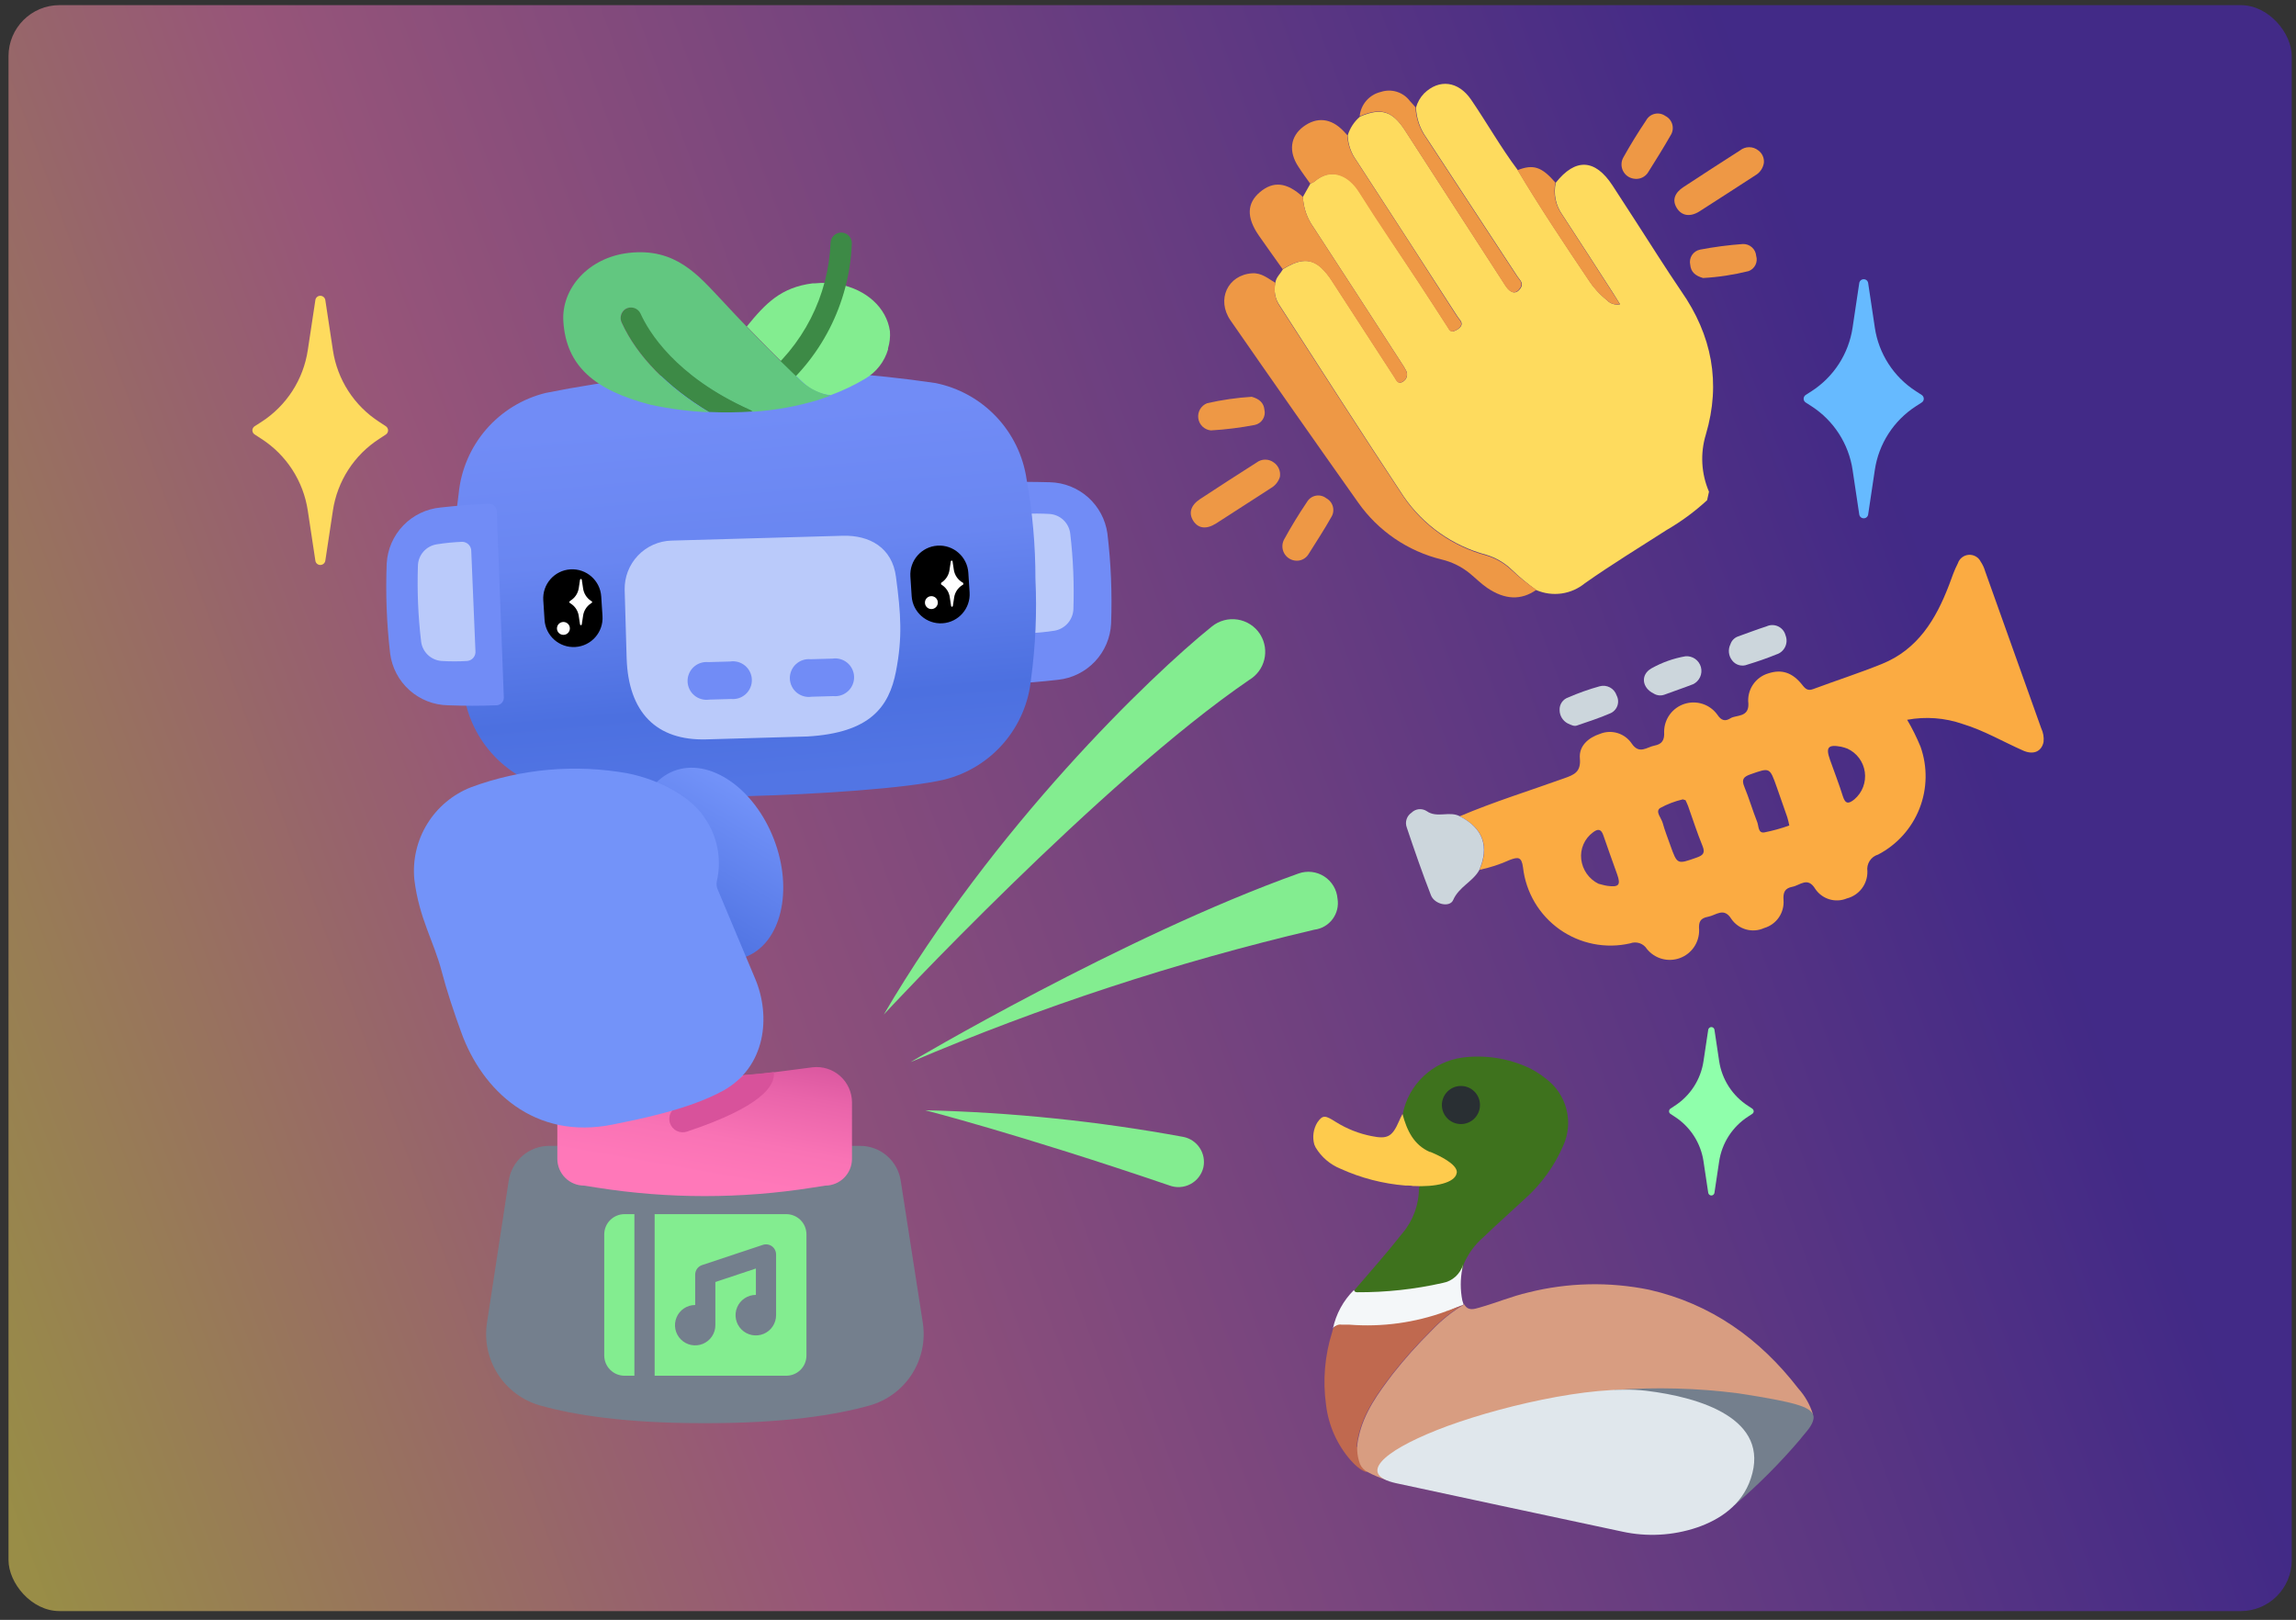 <svg width="180" height="127" viewBox="0 0 180 127" fill="none" xmlns="http://www.w3.org/2000/svg">
<rect x="0" y="0" width="180" height="127" fill="#333333" stroke="none"/>
<rect x="0.667" y="0.403" width="179" height="125.907" rx="4" fill="url(#paint0_linear_834_12715)" fill-opacity="0.5"/>
<path opacity="0.7" d="M52.316 70.962C51.531 71.134 51.185 71.711 51.548 72.259C51.8 72.55 52.127 72.766 52.493 72.885C52.859 73.003 53.251 73.019 53.625 72.931L58.808 71.8L58.689 71.556L58.534 71.229C58.534 71.176 58.493 71.122 58.475 71.069V71.015C58.472 70.979 58.472 70.944 58.475 70.908C58.472 70.886 58.472 70.864 58.475 70.843C58.475 70.807 58.475 70.777 58.475 70.741V70.682V70.551C58.534 70.272 58.576 69.99 58.6 69.706L52.316 70.962Z" fill="url(#paint1_linear_834_12715)"/>
<path d="M82.318 37.808C80.955 37.772 79.896 37.766 78.534 37.808C78.376 37.808 78.224 37.87 78.113 37.982C78.001 38.094 77.939 38.245 77.939 38.403L78.534 53.034C78.538 53.113 78.558 53.19 78.593 53.261C78.627 53.331 78.676 53.395 78.735 53.447C78.794 53.499 78.863 53.538 78.938 53.564C79.013 53.589 79.092 53.599 79.17 53.593C80.533 53.54 81.586 53.45 82.943 53.296C84.05 53.179 85.079 52.669 85.843 51.86C86.607 51.05 87.056 49.993 87.108 48.881C87.195 46.523 87.098 44.161 86.817 41.818C86.662 40.726 86.125 39.723 85.302 38.989C84.478 38.255 83.421 37.836 82.318 37.808Z" fill="#718CF6"/>
<path d="M82.294 40.295C81.624 40.254 80.953 40.254 80.283 40.295C80.094 40.316 79.921 40.411 79.801 40.559C79.682 40.708 79.626 40.897 79.646 41.086L79.968 48.905C79.964 49.095 80.036 49.279 80.168 49.417C80.299 49.556 80.479 49.636 80.67 49.642C81.341 49.615 82.011 49.55 82.675 49.446C83.074 49.376 83.438 49.173 83.706 48.869C83.974 48.565 84.131 48.179 84.151 47.774C84.218 45.8 84.137 43.822 83.907 41.86C83.865 41.451 83.68 41.071 83.385 40.784C83.09 40.498 82.704 40.325 82.294 40.295Z" fill="#BACAFA"/>
<path d="M35.607 46.554C35.627 49.18 35.88 51.798 36.363 54.379C36.635 56.215 37.466 57.923 38.744 59.27C40.022 60.617 41.684 61.537 43.503 61.905C46.479 62.453 53.744 62.542 58.802 62.411C63.86 62.28 71.119 61.816 74.059 61.114C75.863 60.659 77.482 59.657 78.694 58.245C79.906 56.834 80.653 55.082 80.83 53.23C81.184 50.63 81.299 48.003 81.175 45.382C81.178 42.758 80.945 40.14 80.479 37.558C80.208 35.721 79.376 34.013 78.099 32.666C76.821 31.319 75.159 30.399 73.339 30.031C68.275 29.284 63.159 28.946 58.04 29.02C52.915 29.204 47.813 29.801 42.783 30.805C40.967 31.252 39.334 32.252 38.111 33.668C36.889 35.083 36.136 36.844 35.958 38.706C35.606 41.306 35.488 43.933 35.607 46.554Z" fill="url(#paint2_linear_834_12715)"/>
<path d="M34.536 39.789C35.893 39.64 36.952 39.557 38.315 39.504C38.393 39.499 38.472 39.51 38.547 39.535C38.621 39.561 38.69 39.602 38.748 39.654C38.807 39.707 38.855 39.771 38.888 39.842C38.922 39.913 38.942 39.99 38.946 40.069L39.499 54.7C39.499 54.858 39.436 55.009 39.325 55.121C39.213 55.232 39.062 55.295 38.904 55.295C37.541 55.348 36.482 55.343 35.119 55.295C34.002 55.274 32.929 54.852 32.096 54.106C31.264 53.36 30.728 52.34 30.585 51.231C30.312 48.887 30.222 46.526 30.317 44.168C30.381 43.055 30.841 42 31.615 41.197C32.389 40.394 33.425 39.894 34.536 39.789Z" fill="#718CF6"/>
<path d="M34.239 42.675C34.902 42.569 35.572 42.504 36.244 42.478C36.434 42.483 36.614 42.563 36.746 42.7C36.877 42.837 36.949 43.02 36.946 43.21L37.273 51.035C37.283 51.129 37.274 51.223 37.247 51.314C37.22 51.404 37.175 51.488 37.116 51.561C37.056 51.634 36.982 51.695 36.899 51.739C36.816 51.784 36.725 51.811 36.631 51.82C35.961 51.861 35.289 51.861 34.619 51.82C34.215 51.791 33.833 51.622 33.54 51.342C33.247 51.061 33.06 50.688 33.013 50.285C32.781 48.323 32.697 46.346 32.763 44.371C32.769 43.959 32.921 43.563 33.191 43.253C33.461 42.943 33.832 42.738 34.239 42.675Z" fill="#BACAFA"/>
<path d="M55.38 57.967L63.3 57.74C68.21 57.455 69.703 55.432 70.245 52.623C70.756 49.97 70.631 48.161 70.245 45.251C69.953 42.907 68.144 41.949 66.079 42.003L52.643 42.383C51.645 42.411 50.699 42.833 50.011 43.557C49.323 44.281 48.95 45.247 48.972 46.245L49.127 51.6C49.258 55.86 51.471 58.08 55.38 57.967Z" fill="#BACAFA"/>
<path d="M63.544 51.683L65.252 51.636C65.46 51.604 65.672 51.617 65.874 51.673C66.076 51.729 66.264 51.828 66.426 51.962C66.587 52.097 66.718 52.264 66.809 52.453C66.901 52.642 66.952 52.848 66.958 53.058C66.964 53.268 66.925 53.477 66.844 53.671C66.763 53.864 66.642 54.039 66.489 54.182C66.335 54.326 66.153 54.435 65.954 54.503C65.756 54.57 65.545 54.595 65.336 54.575L63.628 54.623C63.42 54.654 63.208 54.642 63.006 54.585C62.804 54.529 62.616 54.43 62.454 54.296C62.293 54.161 62.162 53.994 62.071 53.805C61.979 53.616 61.928 53.41 61.922 53.2C61.916 52.99 61.955 52.782 62.036 52.588C62.117 52.394 62.238 52.219 62.392 52.076C62.545 51.933 62.727 51.823 62.926 51.756C63.125 51.688 63.336 51.663 63.544 51.683Z" fill="#718CF6"/>
<path d="M55.529 51.909L57.237 51.862C57.445 51.83 57.657 51.843 57.859 51.899C58.061 51.955 58.249 52.054 58.411 52.189C58.572 52.323 58.703 52.49 58.794 52.679C58.886 52.868 58.937 53.074 58.943 53.284C58.949 53.494 58.91 53.703 58.829 53.897C58.748 54.091 58.627 54.265 58.474 54.408C58.32 54.552 58.138 54.661 57.939 54.729C57.74 54.796 57.529 54.821 57.32 54.801L55.607 54.849C55.399 54.88 55.187 54.867 54.985 54.81C54.782 54.754 54.595 54.655 54.434 54.52C54.273 54.385 54.142 54.218 54.051 54.028C53.959 53.839 53.909 53.633 53.904 53.423C53.898 53.213 53.937 53.004 54.019 52.81C54.1 52.617 54.221 52.443 54.375 52.3C54.529 52.156 54.711 52.048 54.91 51.98C55.109 51.913 55.32 51.889 55.529 51.909Z" fill="#718CF6"/>
<path d="M47.134 46.765C47.053 45.509 45.97 44.557 44.716 44.638C43.462 44.719 42.51 45.803 42.592 47.059L42.691 48.597C42.772 49.853 43.855 50.805 45.109 50.724C46.364 50.643 47.315 49.559 47.234 48.303L47.134 46.765Z" fill="black"/>
<path d="M75.915 44.906C75.834 43.65 74.751 42.698 73.496 42.779C72.242 42.86 71.291 43.944 71.372 45.2L71.472 46.738C71.553 47.994 72.636 48.946 73.89 48.865C75.144 48.784 76.095 47.7 76.014 46.444L75.915 44.906Z" fill="black"/>
<path d="M73.845 45.65C74.006 45.538 74.142 45.395 74.244 45.228C74.347 45.061 74.413 44.874 74.44 44.68L74.541 44.008C74.544 43.991 74.552 43.976 74.566 43.965C74.579 43.954 74.595 43.948 74.612 43.948C74.628 43.949 74.643 43.956 74.655 43.967C74.667 43.977 74.675 43.992 74.678 44.008L74.779 44.68C74.811 44.879 74.885 45.069 74.997 45.236C75.109 45.403 75.256 45.544 75.427 45.65L75.517 45.703C75.521 45.713 75.523 45.723 75.523 45.733C75.523 45.743 75.521 45.754 75.517 45.763C75.521 45.772 75.523 45.782 75.523 45.793C75.523 45.803 75.521 45.813 75.517 45.822L75.427 45.882C75.261 45.987 75.118 46.128 75.011 46.293C74.903 46.458 74.832 46.645 74.803 46.84L74.701 47.512C74.699 47.528 74.691 47.543 74.679 47.553C74.667 47.564 74.652 47.571 74.636 47.572C74.619 47.572 74.602 47.566 74.589 47.555C74.576 47.544 74.567 47.529 74.565 47.512L74.463 46.84C74.438 46.646 74.371 46.461 74.269 46.294C74.166 46.128 74.03 45.986 73.868 45.876L73.779 45.816C73.775 45.807 73.773 45.797 73.773 45.787C73.773 45.776 73.775 45.766 73.779 45.757C73.775 45.748 73.773 45.738 73.773 45.727C73.773 45.717 73.775 45.707 73.779 45.698L73.845 45.65Z" fill="white"/>
<path d="M44.723 47.09C44.895 46.984 45.042 46.843 45.154 46.676C45.266 46.508 45.34 46.319 45.372 46.12L45.473 45.448C45.476 45.431 45.485 45.416 45.498 45.405C45.511 45.394 45.528 45.388 45.544 45.388C45.561 45.389 45.576 45.396 45.588 45.407C45.599 45.417 45.607 45.432 45.61 45.448L45.711 46.12C45.737 46.314 45.803 46.501 45.906 46.668C46.008 46.835 46.145 46.979 46.306 47.09L46.389 47.143C46.4 47.149 46.41 47.157 46.416 47.168C46.422 47.179 46.425 47.191 46.425 47.203C46.425 47.215 46.422 47.227 46.416 47.238C46.41 47.248 46.4 47.257 46.389 47.262L46.306 47.322C46.144 47.431 46.007 47.574 45.905 47.74C45.802 47.906 45.736 48.092 45.711 48.286L45.61 48.958C45.607 48.974 45.599 48.989 45.588 48.999C45.576 49.01 45.561 49.017 45.544 49.018C45.528 49.018 45.511 49.012 45.498 49.001C45.485 48.99 45.476 48.975 45.473 48.958L45.372 48.286C45.343 48.09 45.273 47.902 45.165 47.736C45.057 47.569 44.915 47.428 44.747 47.322L44.664 47.262C44.653 47.257 44.644 47.248 44.638 47.238C44.631 47.227 44.628 47.215 44.628 47.203C44.628 47.191 44.631 47.179 44.638 47.168C44.644 47.157 44.653 47.149 44.664 47.143L44.723 47.09Z" fill="white"/>
<path d="M44.17 49.773C44.449 49.773 44.676 49.547 44.676 49.267C44.676 48.988 44.449 48.762 44.17 48.762C43.891 48.762 43.664 48.988 43.664 49.267C43.664 49.547 43.891 49.773 44.17 49.773Z" fill="white"/>
<path d="M73.017 47.75C73.297 47.75 73.523 47.524 73.523 47.245C73.523 46.965 73.297 46.739 73.017 46.739C72.738 46.739 72.512 46.965 72.512 47.245C72.512 47.524 72.738 47.75 73.017 47.75Z" fill="white"/>
<path d="M65.788 22.29C65.164 22.174 64.527 22.148 63.896 22.213H63.711C61.212 22.534 60.022 23.784 58.546 25.593C61.295 28.454 62.985 30.013 62.985 30.013C63.568 30.573 64.327 30.914 65.133 30.977C66.071 30.63 66.975 30.198 67.835 29.686C68.7 29.178 69.338 28.358 69.62 27.395C69.62 27.366 69.62 27.336 69.62 27.306C69.751 26.875 69.801 26.423 69.769 25.973C69.507 24.105 67.888 22.689 65.788 22.29Z" fill="#83ED90"/>
<path d="M60.248 31.245C60.103 31.262 59.956 31.242 59.822 31.186C59.687 31.129 59.57 31.039 59.48 30.924C59.41 30.836 59.359 30.736 59.328 30.628C59.298 30.52 59.29 30.407 59.305 30.296C59.319 30.185 59.356 30.078 59.413 29.981C59.469 29.885 59.545 29.8 59.635 29.734C61.27 28.452 62.606 26.831 63.553 24.981C64.499 23.132 65.032 21.099 65.115 19.024C65.126 18.803 65.225 18.595 65.389 18.447C65.553 18.299 65.769 18.221 65.99 18.233C66.211 18.244 66.418 18.342 66.567 18.506C66.715 18.67 66.793 18.886 66.781 19.107C66.689 21.427 66.093 23.698 65.034 25.765C63.976 27.831 62.481 29.642 60.653 31.073C60.534 31.163 60.395 31.222 60.248 31.245Z" fill="#3D8A46"/>
<path d="M58.802 32.09C52.959 29.466 50.87 25.95 50.245 24.557C50.148 24.366 49.982 24.219 49.779 24.147C49.577 24.076 49.355 24.085 49.159 24.173C48.963 24.262 48.809 24.422 48.729 24.621C48.649 24.82 48.648 25.042 48.728 25.241C49.918 27.889 52.358 30.376 55.583 32.298C56.741 32.352 57.901 32.338 59.058 32.257C58.983 32.187 58.896 32.13 58.802 32.09Z" fill="#3D8A46"/>
<path d="M62.884 29.942C62.444 29.526 60.504 27.705 57.683 24.712L57.487 24.504L56.547 23.498C54.762 21.612 52.977 19.404 49.293 19.827C46.128 20.19 44.009 22.617 44.164 25.182C44.384 28.716 46.627 30.59 50.977 31.727C52.493 32.055 54.033 32.254 55.583 32.322C52.37 30.406 49.936 27.931 48.734 25.289C48.65 25.107 48.633 24.9 48.686 24.706C48.739 24.512 48.859 24.344 49.025 24.23C49.125 24.168 49.236 24.129 49.352 24.113C49.469 24.098 49.587 24.107 49.699 24.14C49.811 24.173 49.915 24.229 50.004 24.305C50.093 24.381 50.165 24.475 50.215 24.581C50.84 25.973 52.929 29.49 58.772 32.114C58.862 32.155 58.945 32.212 59.016 32.28C60.741 32.171 62.448 31.866 64.104 31.37L65.133 31.019C64.299 30.872 63.521 30.5 62.884 29.942Z" fill="#62C780"/>
<path d="M70.614 92.572C70.498 91.81 70.114 91.115 69.529 90.613C68.945 90.11 68.2 89.834 67.43 89.835H43.063C42.293 89.834 41.548 90.11 40.964 90.613C40.38 91.115 39.995 91.81 39.88 92.572L38.178 103.704C37.962 105.107 38.266 106.541 39.033 107.735C39.8 108.93 40.977 109.802 42.343 110.189C45.003 110.939 49.043 111.576 55.071 111.576H55.446C61.474 111.576 65.514 110.939 68.18 110.189C69.546 109.802 70.723 108.93 71.49 107.735C72.257 106.541 72.561 105.107 72.345 103.704L70.614 92.572Z" fill="#747F8D"/>
<path d="M64.705 92.952L63.675 93.113C58.091 93.994 52.403 93.994 46.818 93.113L45.788 92.952C45.235 92.951 44.705 92.731 44.313 92.341C43.921 91.952 43.699 91.423 43.694 90.87V86.425C43.694 86.031 43.778 85.641 43.941 85.282C44.103 84.923 44.341 84.603 44.637 84.343C44.933 84.083 45.281 83.889 45.658 83.774C46.035 83.659 46.433 83.626 46.824 83.676L49.799 84.057C53.437 84.527 57.121 84.527 60.76 84.057L63.699 83.676C64.086 83.631 64.479 83.668 64.851 83.785C65.223 83.902 65.566 84.095 65.858 84.354C66.15 84.612 66.384 84.929 66.545 85.284C66.706 85.639 66.791 86.024 66.793 86.413V90.87C66.789 91.422 66.567 91.95 66.176 92.339C65.785 92.729 65.257 92.949 64.705 92.952Z" fill="url(#paint3_linear_834_12715)"/>
<path d="M61.581 96.677H52.638V106.364H61.581V96.677Z" fill="#747F8D"/>
<path d="M47.371 96.772V106.292C47.377 106.706 47.545 107.102 47.839 107.394C48.132 107.686 48.528 107.852 48.942 107.857H49.734V95.189H48.942C48.525 95.194 48.126 95.363 47.832 95.659C47.538 95.955 47.373 96.355 47.371 96.772Z" fill="#83ED90"/>
<path d="M61.628 95.189H51.322V107.857H61.617C61.826 107.86 62.035 107.822 62.23 107.743C62.424 107.665 62.602 107.549 62.751 107.402C62.901 107.255 63.019 107.079 63.1 106.886C63.181 106.692 63.223 106.484 63.223 106.274V96.754C63.218 96.336 63.048 95.936 62.749 95.642C62.45 95.349 62.047 95.186 61.628 95.189ZM60.843 103.103C60.844 103.418 60.752 103.726 60.578 103.988C60.404 104.25 60.156 104.455 59.865 104.576C59.574 104.696 59.254 104.728 58.946 104.667C58.637 104.606 58.353 104.455 58.131 104.232C57.908 104.01 57.757 103.726 57.696 103.417C57.635 103.109 57.666 102.789 57.788 102.498C57.908 102.208 58.113 101.96 58.375 101.786C58.637 101.611 58.945 101.519 59.26 101.52V99.45L56.083 100.509V103.894C56.083 104.207 55.99 104.513 55.816 104.774C55.642 105.034 55.395 105.237 55.105 105.357C54.816 105.476 54.498 105.508 54.191 105.447C53.884 105.386 53.602 105.235 53.381 105.013C53.159 104.792 53.008 104.51 52.947 104.203C52.886 103.896 52.918 103.578 53.038 103.289C53.157 102.999 53.36 102.752 53.62 102.578C53.881 102.404 54.187 102.312 54.5 102.312V99.932C54.5 99.766 54.552 99.604 54.65 99.469C54.747 99.335 54.884 99.234 55.041 99.182L59.802 97.599C59.92 97.559 60.047 97.547 60.172 97.566C60.296 97.585 60.414 97.633 60.516 97.706C60.617 97.781 60.699 97.877 60.755 97.989C60.812 98.1 60.842 98.224 60.843 98.349V103.103Z" fill="#83ED90"/>
<path d="M20.493 33.078C21.464 32.452 22.29 31.627 22.917 30.658C23.544 29.689 23.957 28.597 24.129 27.455L24.724 23.522C24.737 23.429 24.784 23.344 24.855 23.283C24.926 23.221 25.017 23.188 25.111 23.189C25.205 23.189 25.296 23.223 25.368 23.284C25.44 23.345 25.488 23.429 25.504 23.522L26.099 27.455C26.27 28.597 26.683 29.689 27.309 30.659C27.936 31.628 28.763 32.453 29.734 33.078L30.24 33.411C30.297 33.446 30.343 33.495 30.375 33.554C30.408 33.612 30.425 33.678 30.425 33.744C30.424 33.81 30.406 33.874 30.374 33.931C30.342 33.989 30.296 34.037 30.24 34.072L29.734 34.405C28.763 35.029 27.936 35.854 27.309 36.824C26.683 37.793 26.27 38.886 26.099 40.028L25.504 43.96C25.488 44.053 25.44 44.138 25.368 44.199C25.296 44.26 25.205 44.294 25.111 44.294C25.017 44.294 24.926 44.261 24.855 44.2C24.784 44.139 24.737 44.053 24.724 43.96L24.129 40.028C23.957 38.886 23.544 37.794 22.917 36.825C22.29 35.855 21.464 35.03 20.493 34.405L19.982 34.072C19.924 34.039 19.876 33.993 19.842 33.936C19.807 33.88 19.788 33.816 19.785 33.75C19.784 33.684 19.8 33.619 19.831 33.56C19.862 33.502 19.908 33.453 19.964 33.417L20.493 33.078Z" fill="#FEDB5E"/>
<path d="M60.664 84.051C59.891 84.152 59.117 84.224 58.344 84.283C57.874 84.712 56.559 85.586 53.221 86.711C53.086 86.751 52.96 86.818 52.852 86.908C52.743 86.998 52.654 87.108 52.589 87.233C52.524 87.358 52.484 87.495 52.473 87.635C52.462 87.775 52.478 87.916 52.523 88.05C52.567 88.184 52.637 88.307 52.73 88.413C52.823 88.519 52.936 88.606 53.062 88.667C53.189 88.729 53.327 88.764 53.467 88.772C53.608 88.779 53.749 88.758 53.881 88.71C59.706 86.764 60.801 85.116 60.664 84.051Z" fill="#D8529B"/>
<path d="M58.453 75.023C61.231 73.951 62.224 69.819 60.672 65.794C59.119 61.768 55.608 59.373 52.83 60.444C50.052 61.516 49.059 65.648 50.612 69.673C52.164 73.699 55.675 76.094 58.453 75.023Z" fill="url(#paint4_linear_834_12715)"/>
<path d="M55.351 64.291C54.345 62.56 51.78 61.138 49.192 60.626C45.084 59.894 40.855 60.27 36.94 61.715C35.51 62.272 34.3 63.281 33.496 64.588C32.691 65.895 32.336 67.429 32.483 68.956C32.864 72.032 34.007 73.77 34.637 76.192C35.012 77.631 35.577 79.339 36.166 80.951C37.779 85.426 41.855 89.43 48.067 88.157C49.769 87.806 53.917 87.038 56.684 85.515C60.04 83.659 60.45 79.69 59.206 76.739L56.291 69.795C56.182 69.576 56.149 69.327 56.196 69.087C56.558 67.54 56.313 65.913 55.511 64.541L55.351 64.291Z" fill="#7393F9"/>
<path d="M114.444 63.994C117.116 62.858 119.895 62.001 122.626 61.019C123.394 60.745 123.953 60.537 123.858 59.466C123.769 58.49 124.512 57.836 125.441 57.532C125.879 57.356 126.364 57.336 126.816 57.474C127.268 57.613 127.658 57.902 127.922 58.294C128.517 59.175 129.112 58.568 129.707 58.455C130.302 58.342 130.505 58.026 130.463 57.366C130.465 56.88 130.62 56.408 130.907 56.016C131.193 55.624 131.596 55.333 132.058 55.184C132.52 55.035 133.017 55.035 133.479 55.186C133.94 55.336 134.343 55.628 134.628 56.021C134.949 56.509 135.253 56.574 135.675 56.307C136.098 56.039 137.115 56.265 137.068 55.17C137.006 54.652 137.13 54.128 137.417 53.692C137.705 53.257 138.138 52.937 138.639 52.79C139.686 52.451 140.531 52.719 141.316 53.724C141.56 54.04 141.757 54.17 142.155 54.022C143.941 53.355 145.779 52.766 147.552 52.046C150.355 50.91 151.771 48.548 152.795 45.876C153.015 45.281 153.217 44.686 153.491 44.163C153.551 43.981 153.663 43.821 153.814 43.703C153.965 43.585 154.147 43.514 154.338 43.499C154.529 43.485 154.72 43.527 154.887 43.621C155.054 43.714 155.189 43.855 155.276 44.026C155.431 44.256 155.549 44.509 155.627 44.776C157.099 48.881 158.565 52.986 160.024 57.092C160.186 57.429 160.25 57.804 160.209 58.175C160.048 58.919 159.424 59.198 158.626 58.853C157.043 58.157 155.55 57.27 153.866 56.759C152.469 56.274 150.97 56.162 149.516 56.431C149.914 57.108 150.264 57.812 150.563 58.538C151.123 60.112 151.094 61.836 150.483 63.39C149.872 64.945 148.719 66.227 147.237 66.999C146.963 67.08 146.728 67.257 146.574 67.497C146.42 67.738 146.358 68.025 146.398 68.308C146.41 68.793 146.258 69.268 145.965 69.655C145.672 70.042 145.256 70.318 144.785 70.438C144.35 70.618 143.865 70.642 143.414 70.505C142.963 70.368 142.573 70.08 142.31 69.688C141.715 68.706 141.12 69.409 140.525 69.522C139.93 69.635 139.781 69.95 139.823 70.563C139.861 71.047 139.731 71.531 139.455 71.93C139.178 72.331 138.772 72.623 138.305 72.758C137.863 72.96 137.365 73 136.896 72.871C136.427 72.743 136.019 72.455 135.741 72.056C135.146 71.092 134.551 71.753 133.914 71.872C133.277 71.991 133.158 72.288 133.206 72.907C133.215 73.386 133.075 73.856 132.805 74.252C132.534 74.648 132.147 74.949 131.697 75.114C131.247 75.279 130.756 75.3 130.294 75.173C129.832 75.046 129.421 74.778 129.118 74.406C128.984 74.19 128.779 74.027 128.538 73.946C128.297 73.865 128.035 73.87 127.797 73.96C126.85 74.177 125.868 74.191 124.916 74.002C123.963 73.812 123.061 73.424 122.268 72.863C121.476 72.301 120.811 71.579 120.317 70.743C119.823 69.906 119.511 68.975 119.401 68.01C119.288 67.165 119.02 67.177 118.372 67.415C117.609 67.762 116.811 68.023 115.991 68.195C116.777 66.344 116.277 64.946 114.444 63.994ZM140.275 64.72C140.233 64.497 140.18 64.277 140.114 64.059C139.841 63.274 139.561 62.489 139.281 61.679C138.74 60.15 138.746 60.174 137.24 60.704C136.693 60.894 136.508 61.102 136.752 61.685C137.127 62.596 137.401 63.542 137.764 64.458C137.883 64.756 137.818 65.339 138.317 65.261C138.982 65.129 139.637 64.948 140.275 64.72ZM132.135 62.727C132.034 62.727 131.968 62.661 131.921 62.673C131.297 62.817 130.696 63.048 130.136 63.357C129.755 63.637 130.243 64.131 130.35 64.518C130.51 65.113 130.754 65.708 130.945 66.261C131.492 67.796 131.486 67.772 133.004 67.237C133.509 67.058 133.7 66.886 133.474 66.326C133.051 65.297 132.718 64.244 132.343 63.197C132.284 63.03 132.2 62.869 132.135 62.727ZM144.833 58.693C144.674 58.633 144.511 58.583 144.345 58.544C143.316 58.353 143.119 58.585 143.465 59.561C143.81 60.537 144.173 61.459 144.476 62.429C144.672 63.06 144.94 63.024 145.381 62.667C145.685 62.408 145.919 62.076 146.062 61.703C146.204 61.329 146.25 60.926 146.196 60.53C146.141 60.134 145.988 59.758 145.75 59.437C145.512 59.116 145.196 58.86 144.833 58.693ZM125.31 69.284C125.53 69.337 125.762 69.414 126.006 69.45C126.916 69.575 127.077 69.385 126.78 68.546C126.423 67.528 126.042 66.511 125.697 65.487C125.524 64.976 125.262 64.964 124.881 65.261C124.555 65.501 124.299 65.823 124.138 66.194C123.977 66.565 123.917 66.972 123.965 67.374C124.013 67.778 124.161 68.165 124.396 68.499C124.631 68.832 124.945 69.102 125.31 69.284Z" fill="#FBAB42"/>
<path d="M114.444 63.994C116.277 64.946 116.771 66.374 115.956 68.242C115.432 69.147 114.367 69.534 113.921 70.569C113.659 71.164 112.469 70.914 112.183 70.188C111.499 68.433 110.886 66.654 110.285 64.869C110.209 64.664 110.204 64.439 110.271 64.231C110.338 64.022 110.472 63.843 110.654 63.72C110.807 63.565 111.009 63.467 111.225 63.443C111.442 63.419 111.661 63.471 111.844 63.589C112.653 64.167 113.623 63.56 114.444 63.994Z" fill="#CCD6DC"/>
<path d="M135.663 50.505C135.707 50.371 135.779 50.247 135.876 50.145C135.973 50.042 136.091 49.962 136.223 49.91C136.979 49.642 137.728 49.351 138.49 49.107C138.633 49.04 138.789 49.005 138.947 49.005C139.105 49.006 139.261 49.041 139.404 49.109C139.546 49.176 139.672 49.275 139.773 49.397C139.873 49.519 139.945 49.662 139.983 49.815C140.04 49.96 140.067 50.115 140.061 50.27C140.055 50.426 140.017 50.578 139.949 50.719C139.882 50.859 139.786 50.984 139.668 51.085C139.55 51.187 139.412 51.263 139.263 51.308C138.52 51.612 137.758 51.873 136.99 52.106C136.784 52.191 136.556 52.205 136.341 52.147C136.126 52.089 135.936 51.962 135.8 51.784C135.657 51.607 135.568 51.392 135.544 51.165C135.52 50.938 135.561 50.709 135.663 50.505Z" fill="#CCD6DC"/>
<path d="M122.894 56.711C122.707 56.61 122.55 56.461 122.44 56.279C122.33 56.096 122.271 55.888 122.269 55.676C122.257 55.457 122.318 55.24 122.441 55.059C122.565 54.879 122.745 54.744 122.953 54.676C123.747 54.33 124.565 54.04 125.399 53.807C125.671 53.729 125.963 53.759 126.213 53.893C126.463 54.026 126.651 54.252 126.738 54.521C126.804 54.646 126.843 54.784 126.853 54.925C126.863 55.066 126.843 55.207 126.795 55.34C126.747 55.473 126.671 55.594 126.573 55.696C126.475 55.798 126.357 55.878 126.226 55.931C125.381 56.3 124.495 56.58 123.62 56.883C123.406 56.955 123.197 56.854 122.894 56.711Z" fill="#CCD6DC"/>
<path d="M129.654 54.379C128.713 53.927 128.6 52.897 129.463 52.403C130.295 51.935 131.2 51.613 132.141 51.451C132.409 51.43 132.677 51.503 132.897 51.658C133.117 51.813 133.276 52.04 133.347 52.299C133.417 52.559 133.395 52.835 133.283 53.08C133.172 53.325 132.978 53.524 132.736 53.641C131.992 53.933 131.236 54.182 130.487 54.462C130.35 54.512 130.205 54.53 130.061 54.516C129.916 54.501 129.777 54.455 129.654 54.379Z" fill="#CCD6DC"/>
<path d="M133.98 38.552L133.831 39.218C132.86 40.111 131.795 40.895 130.653 41.556C128.511 42.931 126.339 44.258 124.257 45.721C123.732 46.154 123.099 46.433 122.426 46.529C121.753 46.624 121.066 46.532 120.442 46.263C119.749 45.77 119.094 45.225 118.485 44.633C117.928 44.106 117.255 43.717 116.521 43.496C113.887 42.794 111.591 41.173 110.047 38.926C106.768 33.976 103.579 28.99 100.354 23.998C100.161 23.731 100.029 23.426 99.967 23.104C99.904 22.781 99.912 22.449 99.991 22.13C100.056 21.725 100.383 21.457 100.586 21.1C101.58 20.505 102.591 20.053 103.615 21.011C103.921 21.307 104.19 21.639 104.418 21.999C106.06 24.521 107.691 27.05 109.333 29.573C109.476 29.793 109.613 30.168 109.976 29.93C110.126 29.847 110.238 29.708 110.286 29.543C110.334 29.378 110.314 29.2 110.231 29.049C110.111 28.824 109.978 28.605 109.833 28.395C107.548 24.867 105.275 21.332 102.972 17.816C102.472 17.119 102.184 16.293 102.145 15.436L102.74 14.383C102.848 14.349 102.95 14.299 103.043 14.234C104.346 13.098 105.721 13.675 106.584 15.055C108.089 17.435 109.702 19.815 111.267 22.195C112.017 23.331 112.748 24.48 113.492 25.622C113.611 25.807 113.718 26.075 114.004 25.956C114.218 25.884 114.405 25.749 114.54 25.569C114.706 25.265 114.409 25.045 114.266 24.819C111.632 20.737 108.992 16.662 106.346 12.592C105.926 12.018 105.686 11.333 105.656 10.622C105.829 10.045 106.165 9.53 106.625 9.141C108.268 8.433 109.16 8.695 110.142 10.206L118.05 22.421C118.449 23.016 118.871 23.093 119.211 22.594C119.478 22.201 119.145 21.951 118.973 21.689C116.592 18.052 114.212 14.424 111.832 10.807C111.328 10.112 111.043 9.284 111.011 8.427C111.128 8.014 111.344 7.636 111.642 7.326C112.832 6.166 114.331 6.356 115.331 7.814C116.581 9.647 117.669 11.58 119.002 13.353C120.752 16.281 122.644 19.119 124.548 21.945C124.933 22.545 125.414 23.077 125.97 23.522C126.099 23.662 126.262 23.767 126.444 23.825C126.625 23.884 126.819 23.894 127.006 23.855C126.797 23.516 126.643 23.26 126.47 22.992C125.143 20.94 123.822 18.881 122.483 16.84C122.226 16.481 122.047 16.072 121.958 15.64C121.869 15.207 121.871 14.761 121.966 14.329C123.507 12.378 125.048 12.449 126.417 14.543C127.053 15.513 127.678 16.495 128.315 17.471C129.469 19.256 130.588 21.041 131.802 22.826C134.212 26.283 134.932 30.013 133.736 34.059C133.283 35.539 133.37 37.13 133.98 38.552Z" fill="#FEDB5E"/>
<path d="M120.442 46.245C119.252 47.078 117.979 47.036 116.575 46.078C116.087 45.739 115.664 45.311 115.206 44.936C114.569 44.422 113.825 44.056 113.028 43.865C110.379 43.22 108.054 41.637 106.483 39.408C103.111 34.648 99.775 29.888 96.474 25.128C95.338 23.492 96.254 21.558 98.152 21.427C98.914 21.374 99.419 21.844 99.997 22.183C99.918 22.502 99.91 22.835 99.973 23.157C100.035 23.48 100.167 23.785 100.36 24.052C103.585 29.032 106.774 34.03 110.053 38.98C111.597 41.226 113.893 42.847 116.527 43.55C117.261 43.77 117.934 44.159 118.491 44.686C119.101 45.254 119.753 45.775 120.442 46.245Z" fill="#EE9845"/>
<path d="M100.556 21.1C99.931 20.22 99.301 19.351 98.688 18.465C97.712 17.054 97.742 15.936 98.777 15.061C99.812 14.187 100.878 14.27 102.145 15.442C102.185 16.299 102.472 17.125 102.972 17.822C105.275 21.338 107.548 24.873 109.833 28.401C109.978 28.611 110.111 28.83 110.232 29.056C110.271 29.132 110.296 29.216 110.303 29.301C110.31 29.387 110.3 29.474 110.274 29.556C110.247 29.638 110.204 29.714 110.148 29.779C110.092 29.844 110.023 29.898 109.946 29.936C109.583 30.168 109.446 29.799 109.303 29.579C107.661 27.056 106.031 24.528 104.388 22.005C104.161 21.645 103.891 21.313 103.585 21.017C102.562 20.065 101.55 20.511 100.556 21.1Z" fill="#EE9845"/>
<path d="M102.71 14.389C102.407 13.954 102.079 13.526 101.794 13.074C101.002 11.884 101.151 10.694 102.186 9.926C103.222 9.159 104.341 9.236 105.34 10.289L105.626 10.599C105.656 11.309 105.897 11.994 106.316 12.568C108.97 16.638 111.61 20.724 114.236 24.825C114.379 25.051 114.676 25.271 114.51 25.575C114.375 25.756 114.188 25.89 113.974 25.962C113.689 26.081 113.582 25.813 113.462 25.628C112.719 24.486 111.987 23.338 111.237 22.201C109.672 19.821 108.06 17.495 106.554 15.091C105.691 13.71 104.317 13.133 103.014 14.27C102.919 14.324 102.817 14.364 102.71 14.389Z" fill="#EE9845"/>
<path d="M106.596 9.117C106.635 8.664 106.818 8.236 107.116 7.893C107.414 7.55 107.813 7.31 108.256 7.207C108.661 7.072 109.099 7.068 109.506 7.195C109.914 7.322 110.272 7.574 110.529 7.915C110.684 8.076 110.826 8.248 110.975 8.415C111.007 9.272 111.293 10.101 111.796 10.795C114.177 14.416 116.557 18.044 118.937 21.677C119.109 21.939 119.443 22.189 119.175 22.582C118.836 23.082 118.413 23.022 118.015 22.409L110.112 10.182C109.131 8.671 108.238 8.409 106.596 9.117Z" fill="#EE9845"/>
<path d="M118.967 13.342C120.21 12.854 120.865 13.074 121.942 14.317C121.848 14.749 121.845 15.195 121.934 15.628C122.023 16.06 122.202 16.469 122.46 16.828C123.799 18.869 125.12 20.928 126.446 22.981C126.619 23.236 126.774 23.504 126.982 23.843C126.795 23.882 126.602 23.872 126.42 23.814C126.239 23.755 126.076 23.651 125.947 23.51C125.386 23.067 124.901 22.534 124.513 21.933C122.608 19.107 120.716 16.269 118.967 13.342Z" fill="#EE9845"/>
<path d="M138.282 12.782C138.248 12.984 138.17 13.176 138.052 13.344C137.935 13.512 137.782 13.651 137.603 13.752C136.152 14.686 134.706 15.638 133.242 16.567C132.504 17.037 131.837 16.924 131.457 16.311C131.076 15.698 131.278 15.121 131.992 14.657C133.46 13.693 134.936 12.737 136.419 11.789C136.621 11.628 136.872 11.54 137.13 11.54C137.389 11.54 137.639 11.628 137.841 11.789C137.996 11.9 138.119 12.051 138.196 12.226C138.274 12.401 138.303 12.593 138.282 12.782Z" fill="#EE9845"/>
<path d="M100.342 37.386C100.226 37.761 99.97 38.079 99.628 38.272C98.2 39.188 96.772 40.123 95.338 41.039C94.576 41.521 93.939 41.438 93.552 40.837C93.166 40.236 93.344 39.611 94.088 39.123C95.556 38.159 97.031 37.205 98.515 36.261C98.71 36.114 98.947 36.034 99.191 36.034C99.434 36.034 99.671 36.114 99.866 36.261C100.043 36.385 100.182 36.556 100.266 36.755C100.35 36.954 100.376 37.172 100.342 37.386Z" fill="#EE9845"/>
<path d="M101.514 43.948C101.336 43.924 101.165 43.858 101.018 43.754C100.87 43.651 100.749 43.514 100.665 43.354C100.582 43.195 100.537 43.017 100.536 42.837C100.534 42.657 100.576 42.479 100.657 42.318C101.217 41.295 101.822 40.303 102.472 39.343C102.546 39.218 102.646 39.111 102.765 39.028C102.884 38.945 103.019 38.888 103.161 38.862C103.304 38.835 103.451 38.84 103.591 38.874C103.732 38.909 103.864 38.974 103.978 39.063C104.105 39.132 104.216 39.225 104.306 39.339C104.395 39.452 104.46 39.583 104.496 39.723C104.532 39.862 104.539 40.008 104.517 40.151C104.494 40.293 104.442 40.429 104.364 40.551C103.811 41.539 103.174 42.497 102.579 43.455C102.47 43.632 102.31 43.774 102.121 43.861C101.932 43.949 101.721 43.98 101.514 43.948Z" fill="#EE9845"/>
<path d="M128.083 14.008C127.901 13.981 127.728 13.911 127.58 13.802C127.432 13.693 127.313 13.549 127.233 13.384C127.153 13.218 127.115 13.036 127.122 12.852C127.129 12.668 127.181 12.489 127.273 12.33C127.827 11.336 128.422 10.373 129.059 9.427C129.129 9.3 129.225 9.19 129.341 9.104C129.456 9.017 129.589 8.956 129.73 8.924C129.871 8.892 130.017 8.89 130.158 8.918C130.3 8.946 130.434 9.004 130.552 9.087C130.688 9.155 130.808 9.25 130.904 9.368C130.999 9.485 131.069 9.622 131.107 9.769C131.145 9.915 131.152 10.069 131.126 10.218C131.1 10.367 131.042 10.509 130.957 10.634C130.409 11.598 129.82 12.532 129.231 13.473C129.119 13.67 128.948 13.827 128.742 13.923C128.537 14.019 128.306 14.049 128.083 14.008Z" fill="#EE9845"/>
<path d="M133.515 21.796C132.885 21.618 132.557 21.302 132.51 20.761C132.48 20.632 132.477 20.499 132.499 20.369C132.522 20.239 132.571 20.115 132.642 20.004C132.714 19.893 132.807 19.797 132.916 19.723C133.025 19.649 133.148 19.597 133.277 19.571C134.387 19.359 135.507 19.212 136.633 19.131C136.895 19.121 137.15 19.212 137.345 19.387C137.541 19.561 137.661 19.804 137.681 20.065C137.752 20.302 137.73 20.557 137.619 20.778C137.509 20.999 137.318 21.17 137.086 21.255C135.915 21.547 134.72 21.729 133.515 21.796Z" fill="#EE9845"/>
<path d="M98.134 31.108C98.729 31.275 99.075 31.584 99.128 32.126C99.158 32.254 99.162 32.386 99.14 32.516C99.118 32.645 99.07 32.769 99 32.879C98.93 32.99 98.838 33.086 98.73 33.161C98.622 33.236 98.501 33.288 98.372 33.316C97.237 33.533 96.088 33.676 94.933 33.744C94.686 33.721 94.454 33.614 94.274 33.443C94.094 33.272 93.978 33.044 93.943 32.799C93.908 32.553 93.956 32.302 94.081 32.087C94.206 31.873 94.399 31.706 94.63 31.614C95.782 31.351 96.954 31.181 98.134 31.108Z" fill="#EE9845"/>
<path d="M121.234 84.599C120.968 84.379 120.685 84.18 120.389 84.004L120.329 83.968C120.169 83.873 120.002 83.79 119.835 83.706C118.211 82.959 116.408 82.685 114.635 82.915C113.498 83.074 112.439 83.583 111.604 84.371C110.769 85.159 110.2 86.186 109.976 87.312C109.988 87.981 110.192 88.632 110.564 89.189C110.935 89.746 111.458 90.184 112.07 90.454C112.628 90.666 113.154 90.952 113.635 91.304C114.165 91.751 114.111 92.161 113.492 92.459C112.982 92.66 112.445 92.782 111.898 92.822C111.654 92.857 111.344 92.78 111.243 93.131C111.245 94.439 110.781 95.704 109.934 96.701C108.744 98.212 107.447 99.676 106.191 101.14C106.227 101.58 106.578 101.479 106.834 101.479C107.476 101.479 108.125 101.479 108.768 101.425C110.417 101.367 112.052 101.091 113.629 100.604C114.135 100.438 114.546 100.194 114.587 99.587V99.551H114.659L114.754 99.099C115.102 98.285 115.634 97.562 116.307 96.987C117.36 95.969 118.461 94.999 119.52 94.012C120.834 92.845 121.874 91.402 122.567 89.787C122.962 88.899 123.045 87.903 122.803 86.961C122.561 86.019 122.008 85.187 121.234 84.599Z" fill="#3E721D"/>
<path d="M114.212 91.894C114.212 91.245 112.772 90.579 112.266 90.365L112.141 90.311H112.088C110.832 89.752 110.303 88.639 109.952 87.336C109.856 87.526 109.749 87.717 109.666 87.931C109.142 89.121 108.773 89.329 107.512 89.067C106.526 88.873 105.585 88.499 104.733 87.967C103.912 87.449 103.71 87.372 103.275 88.002C103.119 88.258 103.018 88.543 102.977 88.84C102.936 89.137 102.956 89.439 103.037 89.728C103.067 89.805 103.103 89.882 103.138 89.954C103.588 90.708 104.271 91.295 105.084 91.626C106.695 92.358 108.42 92.805 110.184 92.947H110.297C110.451 92.947 110.612 92.947 110.767 92.983C112.552 93.078 114.04 92.733 114.194 91.995C114.206 91.953 114.206 91.923 114.212 91.894Z" fill="#FECB4D"/>
<path d="M114.534 88.127C115.358 88.127 116.027 87.458 116.027 86.634C116.027 85.809 115.358 85.14 114.534 85.14C113.709 85.14 113.04 85.809 113.04 86.634C113.04 87.458 113.709 88.127 114.534 88.127Z" fill="#292F33"/>
<path d="M114.641 101.949C114.479 101.128 114.479 100.283 114.641 99.462C114.641 99.349 114.688 99.236 114.706 99.123C114.602 99.493 114.395 99.827 114.11 100.086C113.825 100.345 113.472 100.518 113.093 100.586C110.901 101.08 108.659 101.323 106.411 101.312C106.286 101.312 106.173 101.282 106.149 101.134C105.312 101.961 104.737 103.016 104.495 104.168C104.62 103.871 104.924 103.948 105.489 103.978L105.608 104.013C107.975 104.26 110.367 103.988 112.617 103.216C112.976 103.097 113.323 102.943 113.653 102.758C113.823 102.663 114 102.579 114.182 102.508L114.748 102.288L114.641 101.949Z" fill="#F4F7F9"/>
<path d="M136.877 116.859C136.898 116.876 136.922 116.888 136.948 116.896C136.973 116.903 137 116.905 137.026 116.901L136.949 116.788L136.877 116.859Z" fill="#414447"/>
<path d="M129.439 109.149C129.535 109.143 129.63 109.143 129.725 109.149C129.633 109.113 129.531 109.113 129.439 109.149Z" fill="#A88576"/>
<path d="M130.552 109.279C130.563 109.316 130.577 109.352 130.594 109.386C131.134 109.482 131.667 109.617 132.188 109.791C131.694 109.452 131.058 109.482 130.552 109.279Z" fill="#A88576"/>
<path d="M130.308 109.226H130.135C130.266 109.226 130.409 109.226 130.546 109.285L130.308 109.226Z" fill="#3D3E40"/>
<path d="M130.052 109.19L130.136 109.22H130.308L130.052 109.19Z" fill="#3D3E40"/>
<path d="M113.528 102.77C113.499 102.757 113.467 102.751 113.436 102.751C113.404 102.751 113.373 102.757 113.344 102.77H113.468H113.528Z" fill="#3E721D"/>
<path d="M114.778 102.282L113.98 102.58L113.343 102.818C110.924 103.703 108.343 104.056 105.775 103.853H105.179C105.046 103.83 104.908 103.85 104.787 103.911C104.666 103.972 104.568 104.071 104.507 104.192C104.476 104.26 104.456 104.332 104.448 104.406C103.855 106.263 103.689 108.23 103.96 110.16C104.154 111.758 104.823 113.261 105.882 114.474C106.661 115.366 107.149 115.408 107.149 115.408L106.774 113.349C106.635 113.369 106.498 113.401 106.364 113.444C106.376 113.182 106.412 112.921 106.471 112.665C106.881 110.749 108.006 109.226 109.148 107.72C110.088 106.526 111.102 105.391 112.183 104.323C112.938 103.519 113.804 102.826 114.754 102.264L114.778 102.282Z" fill="#C0694F"/>
<path d="M130.867 109.095C134.348 109.16 137.817 109.333 141.179 110.392C141.521 110.505 141.842 110.672 142.131 110.886C141.901 110.131 141.507 109.436 140.977 108.851C137.966 104.948 134.14 102.223 129.296 101.116C126.165 100.477 122.93 100.548 119.829 101.324C118.514 101.628 117.277 102.151 115.985 102.514C115.557 102.639 115.087 102.794 114.795 102.264C113.845 102.826 112.98 103.519 112.225 104.323C111.143 105.391 110.13 106.526 109.19 107.72C108.047 109.226 106.923 110.749 106.512 112.665C106.33 113.363 106.367 114.101 106.619 114.777C106.739 115.05 106.949 115.273 107.214 115.408C107.698 115.667 108.207 115.878 108.732 116.039C108.707 115.99 108.686 115.94 108.666 115.89C108.309 114.95 108.476 114.575 109.523 113.861C111.217 112.779 113.059 111.949 114.992 111.398C119.315 109.947 123.833 109.16 128.392 109.065C128.725 109.065 129.052 109.119 129.386 109.143C129.463 108.726 129.725 109.053 129.891 109.024L130.897 109.095" fill="#D89D81"/>
<path d="M135.955 118.026C137.812 116.442 139.539 114.713 141.12 112.855C141.269 112.665 141.417 112.48 141.578 112.296C141.87 111.963 142.34 111.32 142.131 110.886C141.834 110.291 140.84 109.94 136.288 109.238C133.064 108.823 129.807 108.736 126.565 108.976L135.955 118.026Z" fill="#747F8D"/>
<path d="M127.154 120.073C129.114 120.506 131.156 120.395 133.057 119.751C134.789 119.156 136.556 118.02 137.258 115.92C138.823 111.243 133.307 109.547 129.052 109.035C124.798 108.524 117.009 110.386 112.665 112.112C108.321 113.837 106.465 115.61 109.422 116.277C111.79 116.794 122.858 119.156 127.154 120.073Z" fill="#E0E7EC"/>
<path d="M142.013 30.674C142.875 30.12 143.609 29.388 144.166 28.527C144.722 27.666 145.088 26.696 145.238 25.682L145.761 22.189C145.774 22.106 145.817 22.029 145.881 21.975C145.946 21.92 146.028 21.891 146.112 21.892C146.196 21.891 146.278 21.921 146.341 21.975C146.405 22.03 146.446 22.106 146.458 22.189L146.981 25.682C147.131 26.696 147.497 27.666 148.053 28.527C148.609 29.388 149.344 30.12 150.206 30.674L150.658 30.965C150.708 30.998 150.748 31.042 150.776 31.094C150.804 31.146 150.819 31.204 150.819 31.263C150.819 31.321 150.804 31.378 150.776 31.429C150.748 31.48 150.708 31.523 150.658 31.554L150.206 31.846C149.344 32.401 148.61 33.135 148.054 33.997C147.498 34.859 147.132 35.829 146.981 36.844L146.458 40.337C146.446 40.42 146.405 40.496 146.341 40.55C146.278 40.605 146.196 40.635 146.112 40.634C146.028 40.635 145.946 40.606 145.881 40.551C145.817 40.496 145.774 40.42 145.761 40.337L145.238 36.844C145.087 35.829 144.721 34.859 144.165 33.997C143.609 33.135 142.875 32.401 142.013 31.846L141.56 31.554C141.511 31.523 141.471 31.48 141.443 31.429C141.414 31.378 141.4 31.321 141.4 31.263C141.4 31.204 141.414 31.146 141.443 31.094C141.471 31.042 141.511 30.998 141.56 30.965L142.013 30.674Z" fill="#66BAFF"/>
<path d="M131.278 86.705C131.886 86.315 132.403 85.8 132.796 85.193C133.188 84.587 133.445 83.903 133.551 83.189L133.92 80.731C133.93 80.673 133.96 80.621 134.004 80.583C134.049 80.545 134.105 80.523 134.164 80.523C134.223 80.522 134.28 80.543 134.325 80.581C134.37 80.62 134.399 80.673 134.408 80.731L134.777 83.189C134.884 83.903 135.142 84.586 135.534 85.192C135.926 85.799 136.443 86.314 137.05 86.705L137.365 86.913C137.401 86.936 137.43 86.966 137.451 87.003C137.471 87.039 137.483 87.08 137.484 87.121C137.485 87.164 137.474 87.205 137.453 87.242C137.432 87.278 137.402 87.309 137.365 87.33L137.05 87.538C136.443 87.929 135.926 88.445 135.534 89.051C135.142 89.657 134.884 90.34 134.777 91.055L134.408 93.512C134.401 93.571 134.372 93.626 134.327 93.665C134.282 93.705 134.224 93.727 134.164 93.726C134.104 93.725 134.047 93.703 134.002 93.664C133.958 93.625 133.928 93.571 133.92 93.512L133.551 91.055C133.445 90.34 133.188 89.656 132.796 89.05C132.403 88.443 131.886 87.928 131.278 87.538L130.963 87.33C130.927 87.308 130.897 87.278 130.877 87.241C130.858 87.204 130.848 87.163 130.85 87.121C130.85 87.08 130.86 87.04 130.88 87.003C130.9 86.967 130.928 86.936 130.963 86.913L131.278 86.705Z" fill="#8FFFAB"/>
<path d="M97.95 53.296C98.531 52.946 98.95 52.38 99.114 51.722C99.278 51.063 99.174 50.367 98.825 49.785L98.783 49.714C98.586 49.411 98.329 49.153 98.026 48.957C97.723 48.76 97.383 48.63 97.026 48.574C96.67 48.518 96.306 48.537 95.957 48.631C95.609 48.725 95.284 48.891 95.004 49.119C90.167 53.01 77.903 64.827 69.287 79.541C69.287 79.517 86.317 61.239 97.95 53.296Z" fill="#83ED90"/>
<path d="M71.399 83.266C71.232 83.337 88.12 73.365 101.806 68.48C102.137 68.362 102.491 68.322 102.84 68.363C103.189 68.403 103.524 68.524 103.819 68.715C104.114 68.906 104.362 69.162 104.542 69.464C104.722 69.766 104.83 70.105 104.858 70.456C104.905 70.736 104.895 71.022 104.828 71.299C104.761 71.575 104.639 71.834 104.469 72.062C104.298 72.289 104.084 72.48 103.838 72.622C103.592 72.764 103.319 72.855 103.037 72.889C92.213 75.435 81.628 78.906 71.399 83.266Z" fill="#83ED90"/>
<path d="M91.66 92.934C91.929 93.038 92.217 93.083 92.504 93.066C92.791 93.049 93.072 92.97 93.326 92.835C93.581 92.701 93.803 92.513 93.979 92.284C94.154 92.056 94.279 91.793 94.344 91.512C94.398 91.252 94.401 90.984 94.351 90.723C94.301 90.463 94.2 90.214 94.053 89.993C93.906 89.771 93.717 89.581 93.496 89.433C93.276 89.286 93.028 89.183 92.767 89.132C86.089 87.903 79.324 87.205 72.536 87.044C72.536 87.044 79.807 88.894 91.66 92.934Z" fill="#83ED90"/>
<defs>
<linearGradient id="paint0_linear_834_12715" x1="8.147" y1="137.524" x2="177.5" y2="75.089" gradientUnits="userSpaceOnUse">
<stop stop-color="#FFE75C"/>
<stop offset="0.32" stop-color="#FC78C0"/>
<stop offset="0.92" stop-color="#5221DB"/>
</linearGradient>
<linearGradient id="paint1_linear_834_12715" x1="53.274" y1="71.089" x2="53.842" y2="67.071" gradientUnits="userSpaceOnUse">
<stop stop-color="#718CF6"/>
<stop offset="1" stop-color="#4C70E0"/>
</linearGradient>
<linearGradient id="paint2_linear_834_12715" x1="56.922" y1="28.99" x2="59.867" y2="62.631" gradientUnits="userSpaceOnUse">
<stop offset="0.113" stop-color="#718CF6"/>
<stop offset="0.419" stop-color="#6986F1"/>
<stop offset="0.78" stop-color="#4C70E0"/>
<stop offset="0.96" stop-color="#5275E4"/>
</linearGradient>
<linearGradient id="paint3_linear_834_12715" x1="54.214" y1="94.47" x2="56.368" y2="82.248" gradientUnits="userSpaceOnUse">
<stop offset="0.2" stop-color="#FF78B9"/>
<stop offset="0.45" stop-color="#F973B5"/>
<stop offset="0.79" stop-color="#E964AA"/>
<stop offset="1" stop-color="#DB58A0"/>
</linearGradient>
<linearGradient id="paint4_linear_834_12715" x1="58.872" y1="62.138" x2="52.421" y2="73.318" gradientUnits="userSpaceOnUse">
<stop stop-color="#7393F9"/>
<stop offset="1" stop-color="#4C70E0"/>
</linearGradient>
</defs>
</svg>

